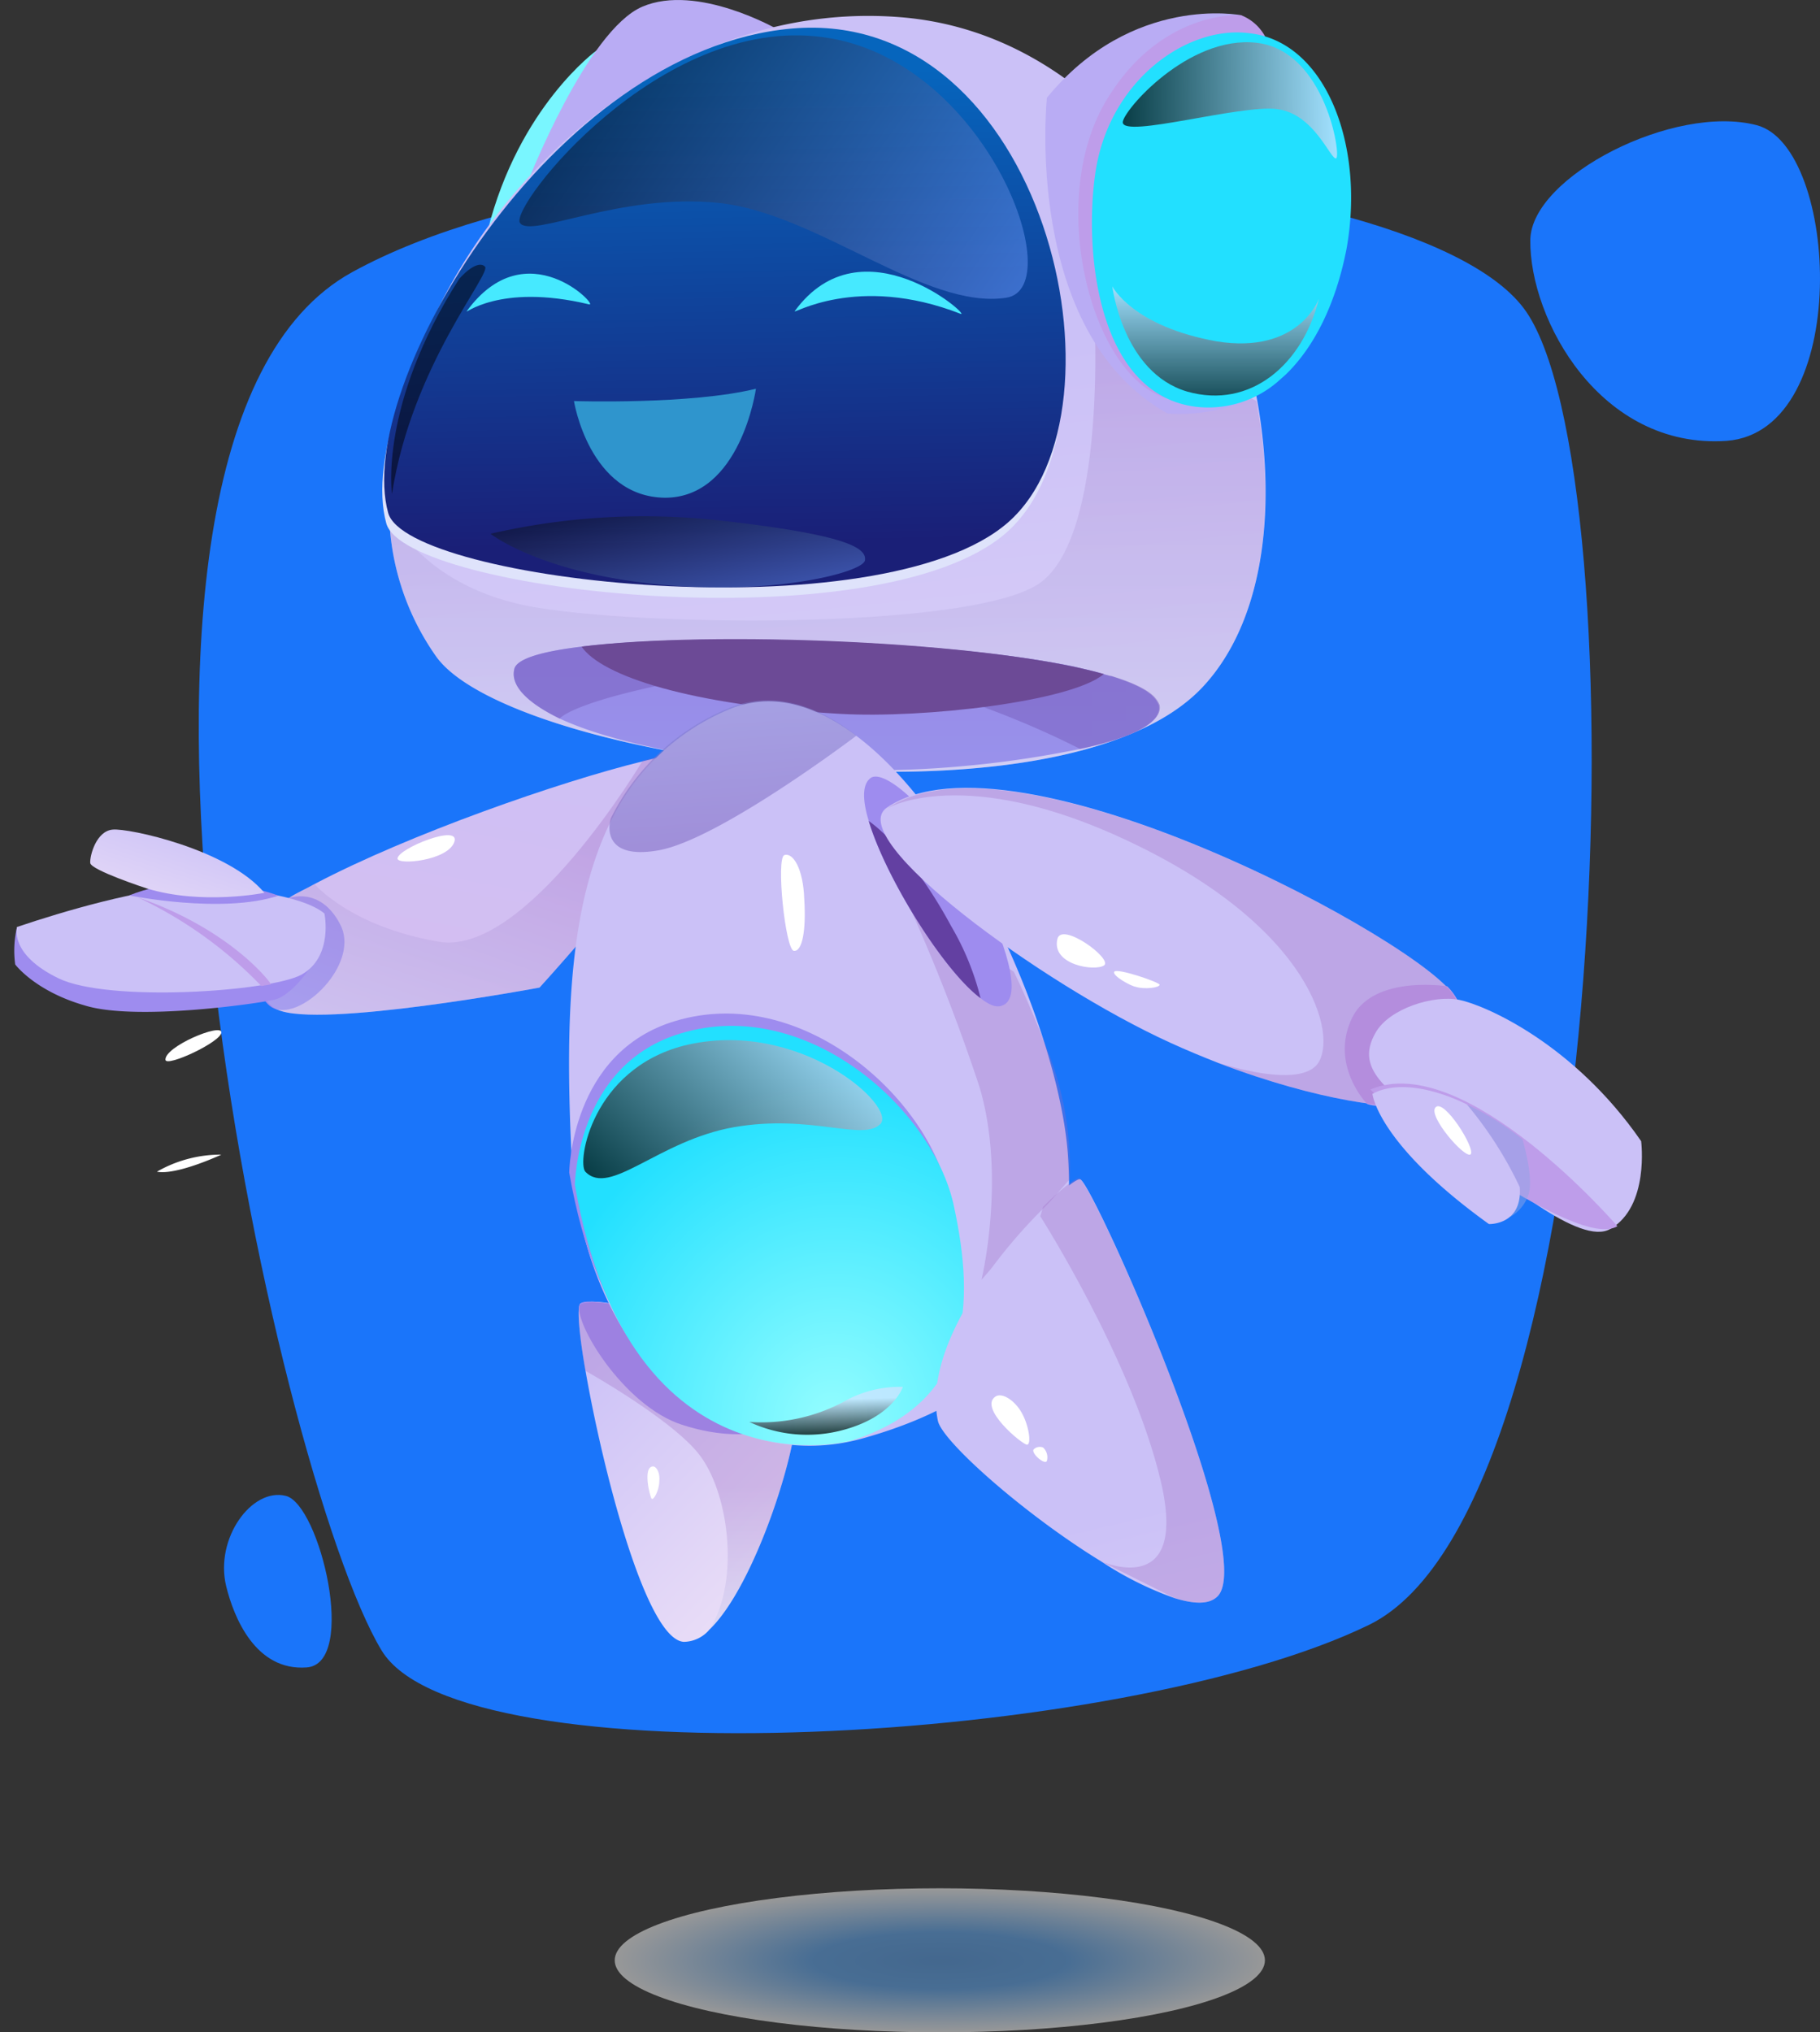 <svg xmlns="http://www.w3.org/2000/svg" xmlns:xlink="http://www.w3.org/1999/xlink" width="192.02" height="214.409" viewBox="0 0 192.02 214.409"><rect x="0" y="0" width="192.02" height="214.409" fill="#333333" stroke="none"/><defs><style>.a,.ai,.aq,.h,.q,.r,.s{opacity:0.5;}.a{mix-blend-mode:multiply;fill:url(#a);}.a,.aj,.ak,.q,.r,.s,.t,.u{isolation:isolate;}.b{fill:#1a75fa;}.c{fill:#79f6ff;}.d{fill:url(#b);}.e{fill:url(#c);}.f{fill:url(#d);}.ab,.ad,.an,.at,.g,.y{opacity:0.3;}.g{fill:url(#e);}.h{fill:url(#f);}.i{fill:url(#g);}.j{fill:#dfe3fb;}.k{fill:url(#h);}.l{fill:url(#i);}.m{fill:url(#j);}.n{fill:url(#k);}.o{fill:#fff;}.p{fill:#46e9ff;}.aj,.ak,.q,.r,.s,.t,.u{mix-blend-mode:screen;}.q{fill:url(#l);}.r{fill:url(#m);}.s{fill:url(#n);}.aj,.ak,.t,.u{opacity:0.72;}.t{fill:url(#o);}.u{fill:url(#p);}.v{fill:#2f95cd;}.w{fill:url(#q);}.x{fill:url(#r);}.y{fill:url(#s);}.z{fill:url(#t);}.aa{fill:url(#u);}.ab{fill:url(#v);}.ac{fill:url(#w);}.ad{fill:url(#x);}.ae{fill:url(#y);}.af{fill:url(#z);}.ag{fill:url(#aa);}.ah{fill:#6340a2;}.ai{fill:url(#ab);}.aj{fill:url(#ac);}.ak{fill:url(#ad);}.al{fill:url(#ae);}.am{fill:url(#af);}.an{fill:url(#ag);}.ao{fill:url(#ah);}.ap{fill:url(#ai);}.aq{fill:url(#aj);}.ar{fill:url(#ak);}.as{fill:url(#al);}.at{fill:url(#am);}.au{fill:url(#an);}.av{fill:url(#ao);}.aw{fill:url(#ap);}.ax{fill:url(#aq);}.ay{fill:url(#ar);}</style><radialGradient id="a" cx="0.5" cy="0.502" r="0.501" gradientTransform="matrix(1, 0, 0, -1, 0, 1.005)" gradientUnits="objectBoundingBox"><stop offset="0" stop-color="#559dea"/><stop offset="0.388" stop-color="#5ea9f5"/><stop offset="1" stop-color="#fff"/></radialGradient><linearGradient id="b" x1="2.298" y1="4.74" x2="2.298" y2="5.891" gradientUnits="objectBoundingBox"><stop offset="0" stop-color="#b9acf4"/><stop offset="1" stop-color="#e1d1f5"/></linearGradient><linearGradient id="c" x1="1.05" y1="0.38" x2="1.162" y2="1.413" gradientUnits="objectBoundingBox"><stop offset="0" stop-color="#cbc1f7"/><stop offset="1" stop-color="#e8dcf7"/></linearGradient><linearGradient id="d" x1="0.865" y1="-1.822" x2="1.858" y2="-1.822" gradientUnits="objectBoundingBox"><stop offset="0" stop-color="#8879ea"/><stop offset="1" stop-color="#9e8cef"/></linearGradient><linearGradient id="e" x1="1.098" y1="0.014" x2="1.098" y2="1.128" gradientUnits="objectBoundingBox"><stop offset="0" stop-color="#9d68c2"/><stop offset="1" stop-color="#ccedff"/></linearGradient><linearGradient id="f" x1="1.36" y1="-2.814" x2="1.36" y2="-1.46" gradientUnits="objectBoundingBox"><stop offset="0" stop-color="#8da4e5"/><stop offset="1" stop-color="#755cbb"/></linearGradient><linearGradient id="g" x1="0.891" y1="-3.029" x2="0.914" y2="-1.751" gradientUnits="objectBoundingBox"><stop offset="0" stop-color="#5e36cc"/><stop offset="1" stop-color="#6c4a96"/></linearGradient><linearGradient id="h" x1="1.193" y1="0.092" x2="1.208" y2="0.843" gradientUnits="objectBoundingBox"><stop offset="0" stop-color="#0665bd"/><stop offset="1" stop-color="#1a1f77"/></linearGradient><linearGradient id="i" x1="0.37" y1="3.732" x2="0.37" y2="4.732" xlink:href="#b"/><linearGradient id="j" x1="0.369" y1="3.93" x2="0.369" y2="4.928" gradientUnits="objectBoundingBox"><stop offset="0" stop-color="#be9dea"/><stop offset="1" stop-color="#9e8cef"/></linearGradient><radialGradient id="k" cx="0.501" cy="0.5" r="0.43" gradientTransform="matrix(1.447, -0.005, -0.007, -1, -0.139, 8.9)" gradientUnits="objectBoundingBox"><stop offset="0" stop-color="#94fdff"/><stop offset="1" stop-color="#22e0ff"/></radialGradient><linearGradient id="l" x1="0.044" y1="0.268" x2="1.026" y2="0.633" gradientUnits="objectBoundingBox"><stop offset="0"/><stop offset="1" stop-color="#6a9bff"/></linearGradient><linearGradient id="m" x1="0.011" y1="-0.033" x2="0.988" y2="0.96" xlink:href="#l"/><linearGradient id="n" x1="5.815" y1="1.116" x2="5.815" y2="2.174" xlink:href="#l"/><linearGradient id="o" x1="0.503" y1="1.001" x2="0.501" y2="-0.004" gradientUnits="objectBoundingBox"><stop offset="0"/><stop offset="1" stop-color="#d4e2ff"/></linearGradient><linearGradient id="p" x1="0" y1="0.508" x2="1" y2="0.499" xlink:href="#o"/><linearGradient id="q" x1="0.418" y1="-0.283" x2="0.566" y2="0.805" gradientUnits="objectBoundingBox"><stop offset="0" stop-color="#cbc1f7"/><stop offset="1" stop-color="#d4bef1"/></linearGradient><linearGradient id="r" x1="0.583" y1="-3.048" x2="0.437" y2="-2.059" xlink:href="#j"/><linearGradient id="s" x1="0.5" y1="0.333" x2="0.5" y2="1.239" xlink:href="#e"/><linearGradient id="t" x1="0" y1="0.173" x2="0.533" y2="1" xlink:href="#c"/><linearGradient id="u" x1="-1.229" y1="-1.449" x2="-0.308" y2="-1.449" xlink:href="#d"/><linearGradient id="v" x1="-0.645" y1="0.588" x2="-0.642" y2="1.134" xlink:href="#e"/><linearGradient id="w" x1="-0.537" y1="1.261" x2="-0.351" y2="2.254" xlink:href="#c"/><linearGradient id="x" x1="-2.378" y1="2.273" x2="-2.378" y2="3.288" xlink:href="#e"/><linearGradient id="y" x1="-1.236" y1="2.058" x2="-0.304" y2="2.058" xlink:href="#j"/><radialGradient id="z" cx="0.64" cy="0.842" r="0.766" gradientTransform="matrix(0.991, -0.136, -0.119, -0.864, 0.106, 1.656)" xlink:href="#k"/><linearGradient id="aa" x1="-2.602" y1="5.953" x2="-1.969" y2="5.953" xlink:href="#d"/><linearGradient id="ab" x1="-0.303" y1="-0.672" x2="-0.105" y2="1" xlink:href="#f"/><linearGradient id="ac" x1="-0.019" y1="0.773" x2="0.945" y2="0.152" xlink:href="#o"/><linearGradient id="ad" x1="0.556" y1="0.957" x2="0.492" y2="0.268" xlink:href="#o"/><linearGradient id="ae" x1="-0.464" y1="4.991" x2="-0.329" y2="6.309" xlink:href="#c"/><linearGradient id="af" x1="-4.132" y1="15.983" x2="-4.132" y2="16.933" xlink:href="#j"/><linearGradient id="ag" x1="-0.396" y1="4.968" x2="-0.396" y2="6.363" xlink:href="#e"/><linearGradient id="ah" x1="8.928" y1="6.267" x2="9.085" y2="7.419" xlink:href="#c"/><linearGradient id="ai" x1="10.896" y1="8.205" x2="10.896" y2="9.636" xlink:href="#j"/><linearGradient id="aj" x1="47.454" y1="13.73" x2="47.454" y2="14.63" xlink:href="#f"/><linearGradient id="ak" x1="18.772" y1="10.689" x2="18.96" y2="11.843" xlink:href="#c"/><linearGradient id="al" x1="-1.307" y1="1.141" x2="-1.116" y2="2.172" xlink:href="#c"/><linearGradient id="am" x1="-2.206" y1="1.111" x2="-2.206" y2="2.153" xlink:href="#e"/><linearGradient id="an" x1="0.654" y1="-4.378" x2="0.352" y2="-3.288" xlink:href="#j"/><linearGradient id="ao" x1="0.465" y1="-2.743" x2="0.54" y2="-1.586" gradientUnits="objectBoundingBox"><stop offset="0" stop-color="#e8dcf7"/><stop offset="1" stop-color="#cbc1f7"/></linearGradient><linearGradient id="ap" x1="0.597" y1="-6.202" x2="0.404" y2="-5.443" xlink:href="#j"/><linearGradient id="aq" x1="0.5" y1="-0.273" x2="0.584" y2="1.525" xlink:href="#c"/><linearGradient id="ar" x1="0.117" y1="-7.532" x2="0.886" y2="-9.535" xlink:href="#j"/></defs><g transform="translate(-1326.144 -1520.205)"><ellipse class="a" cx="34.3" cy="7.6" rx="34.3" ry="7.6" transform="translate(1391 1719.414)"/><g transform="translate(386.2 1092.516)"><path class="b" d="M980.2,601.8c8.3,13.8,78.1,10,104.2-2.7,26.1-12.8,28.7-122.5,16.3-138.9s-91.2-21.6-123.6-3.8S969.1,583.5,980.2,601.8Z"/><path class="b" d="M1101.4,453c.1-6.7,15.2-14.4,23.9-12.1s10.1,32.3-3.2,33.3C1108.8,475.1,1101.3,461.4,1101.4,453Z"/><path class="b" d="M963.8,595c-1.2-5,2.7-10.4,6.3-9.5s7.6,17.7,2.2,18.1S964.6,598.3,963.8,595Z"/><g transform="translate(0 -18)"><path class="c" d="M1002.9,451s-8.2,5.9-11.5,19,15.8-3.1,15.8-3.1Z"/><path class="d" d="M995.7,464.7s6.2-15.8,12-18.3,14.3,2.4,14.3,2.4Z"/><path class="e" d="M1066.8,518.2c-15,15.9-72.8,7.8-80.8-3.2a27.069,27.069,0,0,1-5-15.2h0c-.8-24,23.6-54.7,53.9-52.3,20.5,1.6,34.1,21.4,37.7,40.5C1074.7,499.9,1073.1,511.5,1066.8,518.2Z"/><path class="f" d="M1053.9,524.7a111.379,111.379,0,0,1-26.2,2.2c-13.6-.8-23.3-2.9-28.7-5.4h0c-3.5-1.7-5.2-3.5-4.8-5.2.2-1.1,2.9-1.9,7.2-2.4,12.5-1.5,38.1-.7,51.8,2.1,1.2.3,2.3.5,3.2.8.2.1.4.1.6.2h.1c2.3.7,4,1.5,4.7,2.4a2.507,2.507,0,0,1,.4.7C1062.6,522,1059.1,523.6,1053.9,524.7Z"/><path class="g" d="M1066.8,518.2c-15,15.9-72.8,7.8-80.8-3.2a27.069,27.069,0,0,1-5-15.2h0s3.4,7.8,15.1,9.9,46.1,2.4,53.4-2.4,5.9-28.5,5.9-28.5l17.1,9.2C1074.7,499.9,1073.1,511.5,1066.8,518.2Z"/><path class="h" d="M1053.9,524.7c-5.7-2.9-22.5-10.5-36.4-8.2-17.1,2.8-18.5,5-18.5,5h0c-3.5-1.7-5.2-3.5-4.8-5.2.2-1.1,2.9-1.9,7.2-2.4,12.5-1.5,38.1-.7,51.8,2.1,1.4.3,2.7.7,3.9,1h.1c2.3.7,4,1.5,4.7,2.4a2.507,2.507,0,0,1,.4.7C1062.6,522,1059.1,523.6,1053.9,524.7Z"/><path class="i" d="M1056.4,516.8c-3.4,2.9-19,4.7-27.8,4.2-15.8-.9-25.2-4-27.3-7.1C1015,512.2,1044,513.3,1056.4,516.8Z"/><path class="j" d="M980.7,500.9c2,7.3,51.9,12.8,65.4,1s3.9-54.4-22.8-52.1C998,451.9,977,487.6,980.7,500.9Z"/><path class="k" d="M980.9,499.8c2,7.3,51.9,12.8,65.4,1s3.9-54.4-22.8-52.1C998.2,450.9,977.2,486.5,980.9,499.8Z"/><path class="l" d="M1050.4,456s-2.6,24.7,12.7,33.3c0,0,7.5.8,11.8-3.8,0,0-6.7,6.4-13.9-.2s-5.5-24.8-.2-30.8c5.4-6,13.2-4.4,13.2-4.4l-3.1-2.8S1059.4,445,1050.4,456Z"/><path class="m" d="M1070.9,447.3s-8.5-.7-14.3,9.1c-6.2,10.5-1.6,28.5,6.1,31.2,7.6,2.7,15.2-26.5,15.2-26.5l-4.5-11.6A4.938,4.938,0,0,0,1070.9,447.3Z"/><path class="n" d="M1082,472c-1.1,5.6-3.3,10.2-6.4,13.2h0l-.9.8h0a11.232,11.232,0,0,1-8.6,2.6c-10.3-1.3-11.8-16.2-10.6-24.6,1.4-9.8,9.7-15.7,16.3-14.8C1079.8,450.1,1084,461,1082,472Z"/><path class="o" d="M965.3,508.4"/><path class="o" d="M982.2,507.3"/><path class="p" d="M1023.8,478.5c-.4.5,6.5-4,17.5.3C1042.5,479.2,1030.9,468.8,1023.8,478.5Z"/><path class="p" d="M989.2,478.5c-.4.5,3.3-3,12.9-.7C1003.2,478.1,995.5,469.9,989.2,478.5Z"/><path class="q" d="M994.8,469.2c1.1,1.7,10.6-3.2,21-2.1s21.8,11.3,30.3,10c6.8-1-2.2-25.3-19.4-27.5C1009.5,447.3,993.7,467.5,994.8,469.2Z"/><path class="r" d="M991.7,502a72.247,72.247,0,0,1,24.2-1.4c13.4,1.5,15.5,2.9,15.3,4.2s-10,3.8-22.2,2.5C996.7,506,991.7,502,991.7,502Z"/><path class="s" d="M981.3,497.8s-1.4-9.4,7.1-22.7c0,0,1.8-2.1,2.7-1.3C991.9,474.5,983.4,484.2,981.3,497.8Z"/><path class="t" d="M1057.3,475.9s1.1,9.1,7.9,11.1c6.7,1.9,12.2-2.9,13.9-9.8,0,0-2.1,5.9-10.8,4.5C1059.4,480.1,1057.3,475.9,1057.3,475.9Z"/><path class="u" d="M1058.4,458.6c.1,1.7,12.4-1.9,16.3-1.4s5.6,5.3,6.2,5.2-1.1-11.4-8.4-12.2C1065.3,449.4,1058.4,457.4,1058.4,458.6Z"/><path class="v" d="M1000.5,488s12.3.4,19.2-1.3c0,0-1.6,11.5-9.6,11.5C1002.1,498.1,1000.5,488,1000.5,488Z"/><path class="w" d="M1000,555.8s-20.6,11.7-25.4,11.2-2.7-11.5-2.7-11.5c.6-.8,1.4-1.5,2.1-2.3h0c7.7-8.2,20.9-18.6,28.5-23.5h0c3.2-2.1,5.4-3.2,5.8-2.8C1011.2,530,1000,555.8,1000,555.8Z" transform="translate(232.298 -301.211) rotate(19)"/><path class="x" d="M971.9,555.5s2.7-2.3,6,.8c3.3,3-.1,10.3-3.3,10.7C971.4,567.3,969.4,560.2,971.9,555.5Z" transform="translate(232.298 -301.211) rotate(19)"/><path class="y" d="M1000,555.8s-20.6,11.7-25.4,11.2-2.7-11.5-2.7-11.5c.6-.8,1.4-1.5,2.1-2.3h0s5,3,14.3,1.5c9.3-1.4,14.2-25.1,14.2-25.1h0c3.2-2.1,5.4-3.2,5.8-2.8C1011.2,530,1000,555.8,1000,555.8Z" transform="translate(232.298 -301.211) rotate(19)"/><path class="z" d="M1024,593.8c.3,4.4-4.4,19.2-9.2,23.8h0a3.6,3.6,0,0,1-2.7,1.3c-4-.2-8.6-18.3-10.4-28.7-.7-4-.9-6.8-.5-7C1004.5,581.8,1023.7,588.6,1024,593.8Z"/><path class="aa" d="M1024.2,595.3s-4.3,3.3-12.3.7c-6.2-2-11.5-10.9-10.8-12.7C1001.9,581.5,1025.9,588.1,1024.2,595.3Z"/><path class="ab" d="M1024,593.8c.3,4.4-4.4,19.2-9.2,23.8,3.3-5.2,2-14.7-1.2-18.6-2.4-3-8.9-7-11.9-8.7-.7-4-.9-6.8-.5-7C1004.5,581.8,1023.7,588.6,1024,593.8Z"/><path class="o" d="M1008.9,600.4c-1.2-.1-.4,3.2-.2,3.4s.8-.9.8-1.8C1009.6,601.2,1009.3,600.5,1008.9,600.4Z"/><path class="ac" d="M1052.6,567.3c1.2,16.4-5.6,25.6-21.5,30.1-15.5,4.4-30-9.5-30.9-30.7-.6-13.5-.2-25.7,4.3-34.6h0a24.078,24.078,0,0,1,12.2-11.5c4.6-2,9.2-.6,13.7,2.8C1042,532.2,1051.6,554.7,1052.6,567.3Z"/><path class="ad" d="M1035.7,540.9a198.992,198.992,0,0,1,7.6,19.5c2.8,9.5.2,20.3.2,20.3l9.3-10.6a33.855,33.855,0,0,0-2.1-13c-2.4-6.2-3.8-8.9-3.8-8.9Z"/><path class="ae" d="M1000,569.4s.1-12.7,11.2-16c13.3-4,26.7,8.1,28.8,18.3,2.2,10.2,1.9,20.5-10.6,24.6C1029.6,596.3,1005.8,602.8,1000,569.4Z"/><path class="af" d="M1000.6,570.7s.1-12.7,11.2-16c13.3-4,26.7,8.1,28.8,18.3,2.2,10.2,1.9,20.5-10.6,24.6C1030.1,597.7,1006.4,604.1,1000.6,570.7Z"/><path class="ag" d="M1045.6,551.8c-.6.2-1.3-.1-2.2-.8-3.9-2.9-10-12.7-11.8-18.7-.7-2.3-.7-4,.3-4.6,1.7-.8,7.1,4.1,11.3,12C1045.8,544.4,1048.1,551.1,1045.6,551.8Z"/><path class="ah" d="M1043.4,551c-3.9-2.9-10-12.7-11.8-18.7,2.4,1.7,5.8,5.7,8.7,11.1A28.333,28.333,0,0,1,1043.4,551Z"/><path class="ai" d="M1030.3,523.3s-14.5,11-20.9,12.1c-6.3,1.1-5.1-3.2-5-3.4h0a24.078,24.078,0,0,1,12.2-11.5C1021.2,518.5,1025.9,519.9,1030.3,523.3Z"/><path class="aj" d="M1001.7,569.3c2.6,2.7,7.7-3.3,15.7-4.7,8.1-1.4,13.5,1.5,15.4-.3s-8.6-11.3-20.7-8.3C1002.4,558.5,1000.8,568.3,1001.7,569.3Z"/><path class="ak" d="M1019,595.7a14.473,14.473,0,0,0,9.7.9c5.5-1.4,6.5-4.6,6.5-4.6a11.94,11.94,0,0,0-6.3,1.6A18.463,18.463,0,0,1,1019,595.7Z"/><path class="o" d="M1022.7,535.9c-.9.3.1,10,1,10.1s1.3-2.2,1.1-5.4C1024.7,537.3,1023.6,535.6,1022.7,535.9Z"/><path class="al" d="M1089,564.7c1.5,6.2-4.3,10.3-6.8,10.1-2.2-.2-9.5-2.7-19.1-9.4h0c-1.4-1-2.9-2.1-4.4-3.3-11.7-9.3-28.3-29.3-23-31.3h0C1051,525.2,1087.5,558.6,1089,564.7Z" transform="translate(-99.831 266.411) rotate(-14)"/><path class="am" d="M1077.3,573.4s-2.8-4.8.5-9c3.2-4.2,10.7-1,10.7-1a6.312,6.312,0,0,1-2.4,8.8C1080.5,575.7,1077.3,573.4,1077.3,573.4Z" transform="translate(-99.831 266.411) rotate(-14)"/><path class="an" d="M1089,564.7c1.5,6.2-4.3,10.3-6.8,10.1-2.2-.2-9.5-2.7-19.1-9.4.9.5,7.2,4.4,9.9,2.8,2.9-1.7,3.7-13.1-12-26.6-15.2-13.1-24.7-10.9-25.3-10.7C1051,525.2,1087.5,558.6,1089,564.7Z" transform="translate(-99.831 266.411) rotate(-14)"/><path class="ao" d="M1080,566.3c2-2.1,6.9-2.4,9.4-1.2s10.6,7.4,15,19.1c0,0-.8,6.9-5.4,8.2-3.5,1-9.7-7.6-14.3-13.6C1080,572.8,1076.7,569.7,1080,566.3Z" transform="translate(-99.831 266.411) rotate(-14)"/><path class="ap" d="M1099.8,592.3s-11.1-22-21.8-20.3c0,0,2,3.5,8.5,10.4C1092.9,589.3,1097.5,593,1099.8,592.3Z" transform="translate(-99.831 266.411) rotate(-14)"/><path class="aq" d="M1092.3,581s.2,4.3-.8,5.8a4.257,4.257,0,0,1-2.4,1.8l-1.6-12.6A29,29,0,0,1,1092.3,581Z" transform="translate(-99.831 266.411) rotate(-14)"/><path class="ar" d="M1087.5,576s-5.1-4.6-9.4-3.5c0,0-.8,5.2,8.6,16.3,0,0,3.4,1,4.1-3A40.321,40.321,0,0,0,1087.5,576Z" transform="translate(-99.831 266.411) rotate(-14)"/><path class="o" d="M1084.2,575.5c1.1-.8,3.1,5.3,2.4,5.7C1085.9,581.5,1083.2,576.2,1084.2,575.5Z" transform="translate(-99.831 266.411) rotate(-14)"/><path class="o" d="M1049.8,548.6c-1.3,2.5,3,4.3,4.1,3.9S1050.7,546.9,1049.8,548.6Z" transform="translate(-99.831 266.411) rotate(-14)"/><path class="o" d="M1054.8,553.4c-.4.3,1.3,1.9,1.8,2.1.8.5,2.4.7,2.5.4C1059.1,555.6,1055.2,553.1,1054.8,553.4Z" transform="translate(-99.831 266.411) rotate(-14)"/><path class="o" d="M981.4,547.8c.2.7,5.1-1.5,5.1-3.6S981.1,546.8,981.4,547.8Z" transform="translate(232.298 -301.211) rotate(19)"/><path class="as" d="M1068.4,614.1c-.9.9-2.5.8-4.5.2a35.288,35.288,0,0,1-7.8-3.9h0c-8-4.9-16.7-12.6-17.2-14.8-1.6-7.7,6.2-17.6,11.2-22.5,1.9-1.9,3.5-3.1,3.8-3C1055.1,570.2,1072.8,609.7,1068.4,614.1Z"/><path class="at" d="M1068.4,614.1c-.9.9-2.5.8-4.5.2l-7.8-3.9c.7.3,9.2,3.7,6.3-8.5-3-12.7-12.7-27.9-12.7-27.9l.3-1c1.9-1.9,3.5-3.1,3.8-3C1055.1,570.2,1072.8,609.7,1068.4,614.1Z"/><path class="o" d="M1045,593c-1.9,1.2,2.8,5.1,3.3,5.1s.2-2.2-.7-3.6C1046.9,593.4,1045.7,592.6,1045,593Z"/><path class="o" d="M1049,598.6c-.3.4,1.2,1.7,1.4,1.2a1.419,1.419,0,0,0-.4-1.4A.919.919,0,0,0,1049,598.6Z"/><path class="o" d="M957.4,557.5c.1.8,5.9-1.9,5.9-2.9S957.3,556.1,957.4,557.5Z"/><path class="au" d="M945.8,567.7a10.763,10.763,0,0,0,1.1,3.8s2.9,2,8.4,1.7c5.6-.2,17.1-6.1,18.7-7.1,1.6-1.1,2.4-4.3,2.4-4.3Z" transform="translate(232.298 -301.211) rotate(19)"/><path class="av" d="M976,555.8c-2.8-1.1-10.1.4-14.5,2.1-4.5,1.6-11.7,6.7-15.7,9.8,0,0,.1,3,5.9,3.7s21.5-5.9,24.1-8.7C978.4,559.8,976,555.8,976,555.8Z" transform="translate(232.298 -301.211) rotate(19)"/><path class="aw" d="M955.9,560.7s9.9-1.3,14.9-5.1C970.8,555.6,962.3,555.2,955.9,560.7Z" transform="translate(232.298 -301.211) rotate(19)"/><path class="ax" d="M969.3,555.8s-5.8,3.4-11.9,3.6c0,0-6.2.1-6.5-.6s-.5-3.4,1.1-4.1C953.5,554,964.2,552.7,969.3,555.8Z" transform="translate(232.298 -301.211) rotate(19)"/><path class="ay" d="M956.8,560.6a44.036,44.036,0,0,1,15.4,4.6l.9-.5C973.1,564.6,967.3,560.6,956.8,560.6Z" transform="translate(232.298 -301.211) rotate(19)"/><path class="o" d="M956.5,569.3a13.5,13.5,0,0,1,6.8-1.8S958.6,569.7,956.5,569.3Z"/></g></g></g></svg>